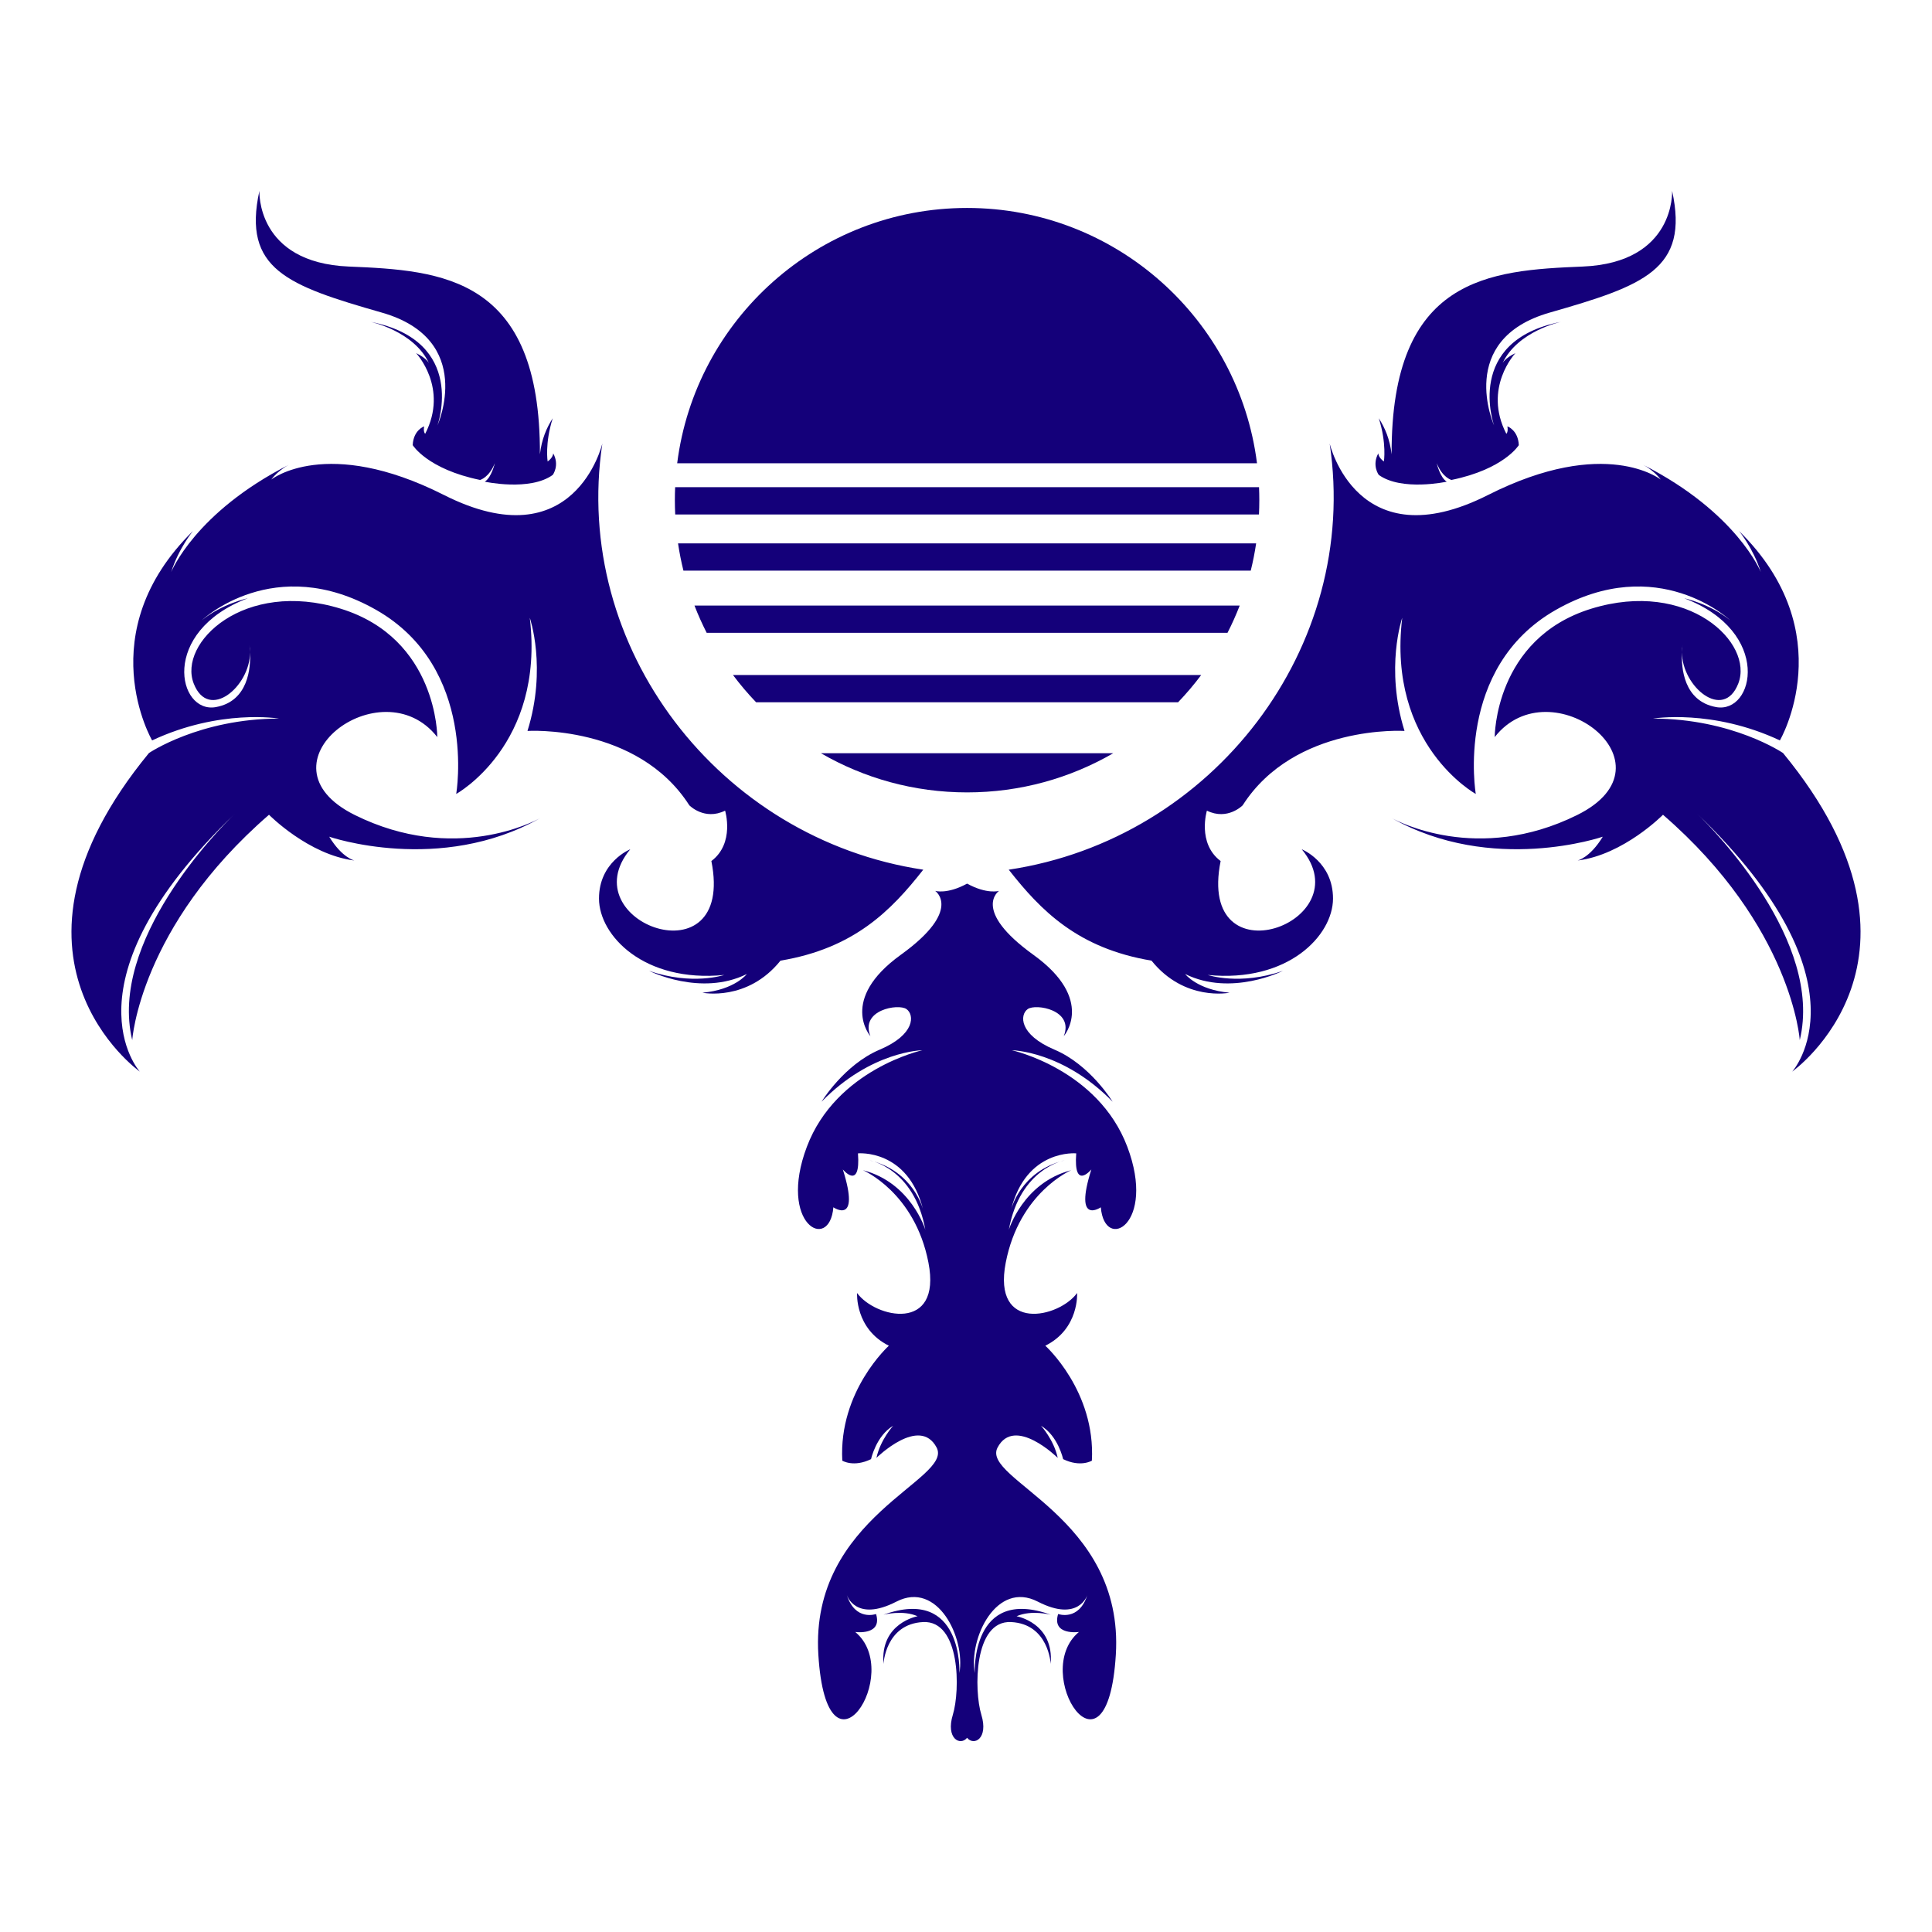 <?xml version="1.0" encoding="UTF-8" standalone="no"?><!DOCTYPE svg PUBLIC
"-//W3C//DTD SVG 1.1//EN"
"http://www.w3.org/Graphics/SVG/1.1/DTD/svg11.dtd"><svg width="100%"
height="100%" viewBox="0 0 500 500" version="1.1"
xmlns="http://www.w3.org/2000/svg" xmlns:xlink="http://www.w3.org/1999/xlink"
xml:space="preserve" xmlns:serif="http://www.serif.com/"
style="fill-rule:evenodd;clip-rule:evenodd;stroke-linejoin:round;stroke-miterlimit:1.414;"><g
id="alaf">
<path d="M288.111,194.932c-11.13,6.448 -24.051,10.14
-37.829,10.14c-13.777,0 -26.699,-3.692
-37.829,-10.14l75.658,0Zm22.761,-20.244c-1.851,2.475 -3.851,4.833
-5.986,7.06l-109.208,0c-2.135,-2.227 -4.134,-4.585
-5.986,-7.06l121.18,0Zm9.964,-17.974c-0.935,2.416 -1.991,4.772
-3.161,7.061l-134.786,0c-1.169,-2.289 -2.225,-4.645
-3.161,-7.061l141.108,0Zm4.252,-16.094c-0.355,2.392 -0.822,4.747
-1.396,7.061l-146.82,0c-0.574,-2.314 -1.041,-4.669
-1.396,-7.061l149.612,0Zm0.748,-14.538c0.049,1.115 0.073,2.236
0.073,3.363c0,1.24 -0.029,2.473 -0.089,3.698l-151.076,0c-0.059,-1.225
-0.089,-2.458 -0.089,-3.698c0,-1.127 0.024,-2.248
0.073,-3.363l151.108,0Zm-150.582,-6.189c4.701,-37.238 36.524,-66.075
75.028,-66.075c38.505,0 70.327,28.837 75.029,66.075l-150.057,0Z"
style="fill:#14007a;"/><g>

<!-- color adjusted .. kand 108 -->

<path d="M60.767,210.592c-45.494,43.755 -24.585,66.74
-24.585,66.74c0,0 -41.331,-29.312 2.367,-82.446c0,0 13.059,-8.883
33.64,-8.92c0,0 -15.273,-2.575 -32.821,5.653c0,0 -16.254,-27.849
10.569,-54.197c0,0 -3.706,4.513 -5.627,10.605c0,0 6.178,-15.408
30.451,-27.746c0,0 -2.809,1.455 -4.556,3.832c0,0 14.261,-11.382
44.682,3.987c33.894,17.123 40.996,-13.317 40.996,-13.317c-7.92,52.81
30.247,102.373 83.056,110.292c-8.32,10.609 -17.888,20.355
-36.947,23.539c-8.591,10.678 -20.201,8.301 -20.201,8.301c8.374,-0.756
11.491,-4.834 11.491,-4.834c-11.985,5.912 -25.291,-0.828
-25.291,-0.828c11.11,3.869 19.434,1.07 19.434,1.07c-20.784,2.054 -32.385,-10.235
-32.406,-19.752c-0.02,-9.517 8.092,-12.78 8.092,-12.78c-15.704,18.924
27.285,34.526 20.992,3.048l0,0c6.128,-4.612 3.551,-13.041
3.551,-13.041c-5.359,2.637 -9.261,-1.389 -9.261,-1.389l0,0c-13.46,-21.019
-41.881,-19.243 -41.881,-19.243c5.094,-16.312 0.596,-29.274
0.596,-29.274c3.952,32.91 -19.04,45.583 -19.04,45.583c0,0 5.616,-32.675
-20.751,-47.652c-26.367,-14.977 -44.994,2.63 -44.994,2.63c5.275,-4.244
11.806,-5.63 11.806,-5.63c-22.875,8.706 -18.144,29.965
-8.262,28.174c8.441,-1.529 9.032,-10.213 8.848,-14.181c0.001,-0.662
-0.058,-1.324 -0.183,-1.977c0,0 0.127,0.77 0.183,1.977c-0.008,8.899
-10.723,17.895 -14.572,8.111c-4.136,-10.512 12.986,-27.123
38.041,-19.393c25.055,7.73 24.987,33.229 24.987,33.229c-14.441,-18.497
-48.012,6.948 -21.346,20.163c25.762,12.768 46.678,1.532
48.067,0.755l0.074,-0.042c0,0 -0.025,0.015 -0.074,0.042c-26.024,14.737
-54.688,4.86 -54.688,4.86c3.326,5.483 6.528,6.163 6.528,6.163c-11.894,-1.465
-22.114,-11.843 -22.114,-11.843c-33.481,29.005 -35.395,58.327
-35.395,58.327c-6.144,-25.587 22.162,-54.334 26.544,-58.596c0.187,-0.18
0.375,-0.36 0.563,-0.54c0,0 -0.198,0.185 -0.563,0.54Z"
style="fill:#14007a;"/>

<path d="M439.233,210.592c45.494,43.755 24.585,66.74
24.585,66.74c0,0 41.331,-29.312 -2.367,-82.446c0,0 -13.059,-8.883
-33.64,-8.92c0,0 15.273,-2.575 32.821,5.653c0,0 16.254,-27.849
-10.569,-54.197c0,0 3.706,4.513 5.627,10.605c0,0 -6.178,-15.408
-30.451,-27.746c0,0 2.809,1.455 4.556,3.832c0,0 -14.261,-11.382
-44.682,3.987c-33.894,17.123 -40.996,-13.317 -40.996,-13.317c7.92,52.81
-30.247,102.373 -83.056,110.292c8.32,10.609 17.888,20.355
36.947,23.539c8.591,10.678 20.201,8.301 20.201,8.301c-8.374,-0.756
-11.491,-4.834 -11.491,-4.834c11.985,5.912 25.291,-0.828
25.291,-0.828c-11.11,3.869 -19.434,1.07 -19.434,1.07c20.784,2.054 32.385,-10.235
32.406,-19.752c0.02,-9.517 -8.092,-12.78 -8.092,-12.78c15.704,18.924
-27.285,34.526 -20.992,3.048l0,0c-6.128,-4.612 -3.551,-13.041
-3.551,-13.041c5.359,2.637 9.261,-1.389 9.261,-1.389l0,0c13.46,-21.019
41.881,-19.243 41.881,-19.243c-5.094,-16.312 -0.596,-29.274
-0.596,-29.274c-3.952,32.91 19.04,45.583 19.04,45.583c0,0 -5.616,-32.675
20.751,-47.652c26.367,-14.977 44.994,2.63 44.994,2.63c-5.275,-4.244
-11.806,-5.63 -11.806,-5.63c22.875,8.706 18.144,29.965
8.262,28.174c-8.441,-1.529 -9.032,-10.213 -8.848,-14.181c-0.001,-0.662
0.058,-1.324 0.183,-1.977c0,0 -0.127,0.77 -0.183,1.977c0.008,8.899 10.723,17.895
14.572,8.111c4.136,-10.512 -12.986,-27.123 -38.041,-19.393c-25.055,7.73
-24.987,33.229 -24.987,33.229c14.441,-18.497 48.012,6.948
21.346,20.163c-25.762,12.768 -46.678,1.532 -48.067,0.755l-0.074,-0.042c0,0
0.025,0.015 0.074,0.042c26.024,14.737 54.688,4.86 54.688,4.86c-3.326,5.483
-6.528,6.163 -6.528,6.163c11.894,-1.465 22.114,-11.843
22.114,-11.843c33.481,29.005 35.395,58.327 35.395,58.327c6.144,-25.587
-22.162,-54.334 -26.544,-58.596c-0.187,-0.18 -0.375,-0.36 -0.563,-0.54c0,0
0.198,0.185 0.563,0.54Z" style="fill:#14007a;"/></g>

<path
d="M250.282,449.741c-1.752,2.178 -5.588,0.234 -3.683,-5.984c1.906,-6.218
2.006,-24.47 -7.722,-23.969c-9.728,0.502 -10.229,10.831
-10.229,10.831c-0.903,-10.63 8.825,-12.335 8.825,-12.335c-3.811,-1.705
-8.825,-0.401 -8.825,-0.401c20.659,-7.421 19.65,15.099 19.65,15.099c1.567,-9.088
-5.641,-23.974 -16.297,-18.49c-10.655,5.485 -12.849,-1.724
-12.849,-1.724c2.194,6.895 7.57,4.936 7.57,4.936c1.714,5.632 -5.386,4.652
-5.386,4.652c12.732,10.529 -7.345,41.623 -9.549,5.877c-2.204,-35.747
35.012,-45.296 30.605,-53.621c-4.407,-8.324 -15.569,2.681
-15.569,2.681c1.027,-4.724 4.322,-8.297 4.322,-8.297c-4.413,2.607 -5.717,8.624
-5.717,8.624c-4.513,2.207 -7.441,0.398 -7.441,0.398c-0.98,-18.02 12.05,-29.749
12.05,-29.749c-8.814,-4.381 -8.227,-13.639 -8.227,-13.639c4.701,6.464
21.999,10.343 18.469,-7.869c-3.53,-18.212 -16.929,-23.908
-16.929,-23.908c12.436,3.209 16.126,15.404 16.126,15.404c-2.888,-15.966
-14.441,-17.972 -14.441,-17.972c11.553,2.808 13.9,12.893
13.9,12.893c-3.918,-15.914 -16.894,-14.69 -16.894,-14.69c0.734,9.793
-3.918,4.162 -3.918,4.162c4.652,14.691 -2.448,9.794 -2.448,9.794c-0.98,11.752
-14.446,4.407 -6.856,-15.67c7.59,-20.077 29.871,-24.974 29.871,-24.974c0,0
-13.226,0.165 -26.075,13.328c0,0 5.798,-9.559 15.043,-13.476c9.245,-3.917
9.021,-9.044 6.926,-10.51c-2.095,-1.467 -12.044,0.209 -9.321,7.016c0,0
-8.273,-9.425 7.855,-21.05c16.128,-11.624 8.902,-16.546 8.902,-16.546c0,0
3.12,0.942 8.262,-1.886c5.143,2.828 8.263,1.886 8.263,1.886c0,0 -7.226,4.922
8.901,16.546c16.128,11.625 7.855,21.05 7.855,21.05c2.723,-6.807 -7.226,-8.483
-9.321,-7.016c-2.094,1.466 -2.319,6.593 6.926,10.51c9.246,3.917 15.044,13.476
15.044,13.476c-12.85,-13.163 -26.076,-13.328 -26.076,-13.328c0,0 22.281,4.897
29.871,24.974c7.59,20.077 -5.876,27.422 -6.855,15.67c0,0 -7.101,4.897
-2.449,-9.794c0,0 -4.652,5.631 -3.917,-4.162c0,0 -12.977,-1.224
-16.894,14.69c0,0 2.346,-10.085 13.899,-12.893c0,0 -11.553,2.006
-14.441,17.972c0,0 3.69,-12.195 16.126,-15.404c0,0 -13.398,5.696
-16.928,23.908c-3.531,18.212 13.767,14.333 18.468,7.869c0,0 0.588,9.258
-8.227,13.639c0,0 13.03,11.729 12.05,29.749c0,0 -2.928,1.809 -7.441,-0.398c0,0
-1.304,-6.017 -5.716,-8.624c0,0 3.295,3.573 4.321,8.297c0,0 -11.162,-11.005
-15.569,-2.681c-4.407,8.325 32.809,17.874 30.605,53.621c-2.203,35.746
-22.28,4.652 -9.549,-5.877c0,0 -7.1,0.98 -5.386,-4.652c0,0 5.377,1.959
7.57,-4.936c0,0 -2.193,7.209 -12.849,1.724c-10.655,-5.484 -17.864,9.402
-16.297,18.49c0,0 -1.009,-22.52 19.65,-15.099c0,0 -5.014,-1.304 -8.825,0.401c0,0
9.728,1.705 8.825,12.335c0,0 -0.501,-10.329 -10.229,-10.831c-9.728,-0.501
-9.627,17.751 -7.722,23.969c1.906,6.218 -1.93,8.162 -3.683,5.984l0,0Z"
style="fill:#14007a;"/><g>


<path d="M139.727,117.592c0.452,-3.923 1.724,-6.878
3.317,-9.345c-2.079,6.531 -1.314,11.191 -1.314,11.191c1.47,-1.074 1.435,-2.117
1.435,-2.117c1.721,3.114 -0.107,5.582 -0.107,5.582c-5.936,4.289 -17.6,1.758
-17.6,1.758c1.76,-1.093 2.598,-4.79 2.598,-4.79c-1.476,3.727 -3.808,4.341
-3.808,4.341c-13.649,-2.795 -17.439,-9.011 -17.439,-9.011c0.172,-3.9
2.954,-4.858 2.954,-4.858c-0.26,1.524 0.277,1.92 0.277,1.92c6.123,-11.88
-2.347,-20.867 -2.347,-20.867c2.712,1.298 3.331,2.607 3.331,2.607c-3.934,-8.384
-15.161,-10.719 -15.161,-10.719c25.227,4.937 17.346,26.822 17.346,26.822c0,0
9.997,-22.222 -14.387,-29.204c-24.383,-6.982 -36.15,-11.187 -31.689,-31.504c0,0
-0.929,18.585 23.149,19.584c24.078,0.999 49.612,2.632 49.445,48.61Z"
style="fill:#14007a;"/>


<path d="M360.15,117.592c-0.453,-3.923 -1.724,-6.878
-3.318,-9.345c2.08,6.531 1.315,11.191 1.315,11.191c-1.47,-1.074 -1.436,-2.117
-1.436,-2.117c-1.721,3.114 0.108,5.582 0.108,5.582c5.935,4.289 17.6,1.758
17.6,1.758c-1.761,-1.093 -2.598,-4.79 -2.598,-4.79c1.476,3.727 3.808,4.341
3.808,4.341c13.649,-2.795 17.438,-9.011 17.438,-9.011c-0.172,-3.9 -2.953,-4.858
-2.953,-4.858c0.26,1.524 -0.278,1.92 -0.278,1.92c-6.122,-11.88 2.348,-20.867
2.348,-20.867c-2.712,1.298 -3.332,2.607 -3.332,2.607c3.934,-8.384 15.162,-10.719
15.162,-10.719c-25.228,4.937 -17.347,26.822 -17.347,26.822c0,0 -9.996,-22.222
14.387,-29.204c24.384,-6.982 36.15,-11.187 31.69,-31.504c0,0 0.929,18.585
-23.149,19.584c-24.078,0.999 -49.613,2.632 -49.445,48.61Z"
style="fill:#14007a;"/></g></g></svg>